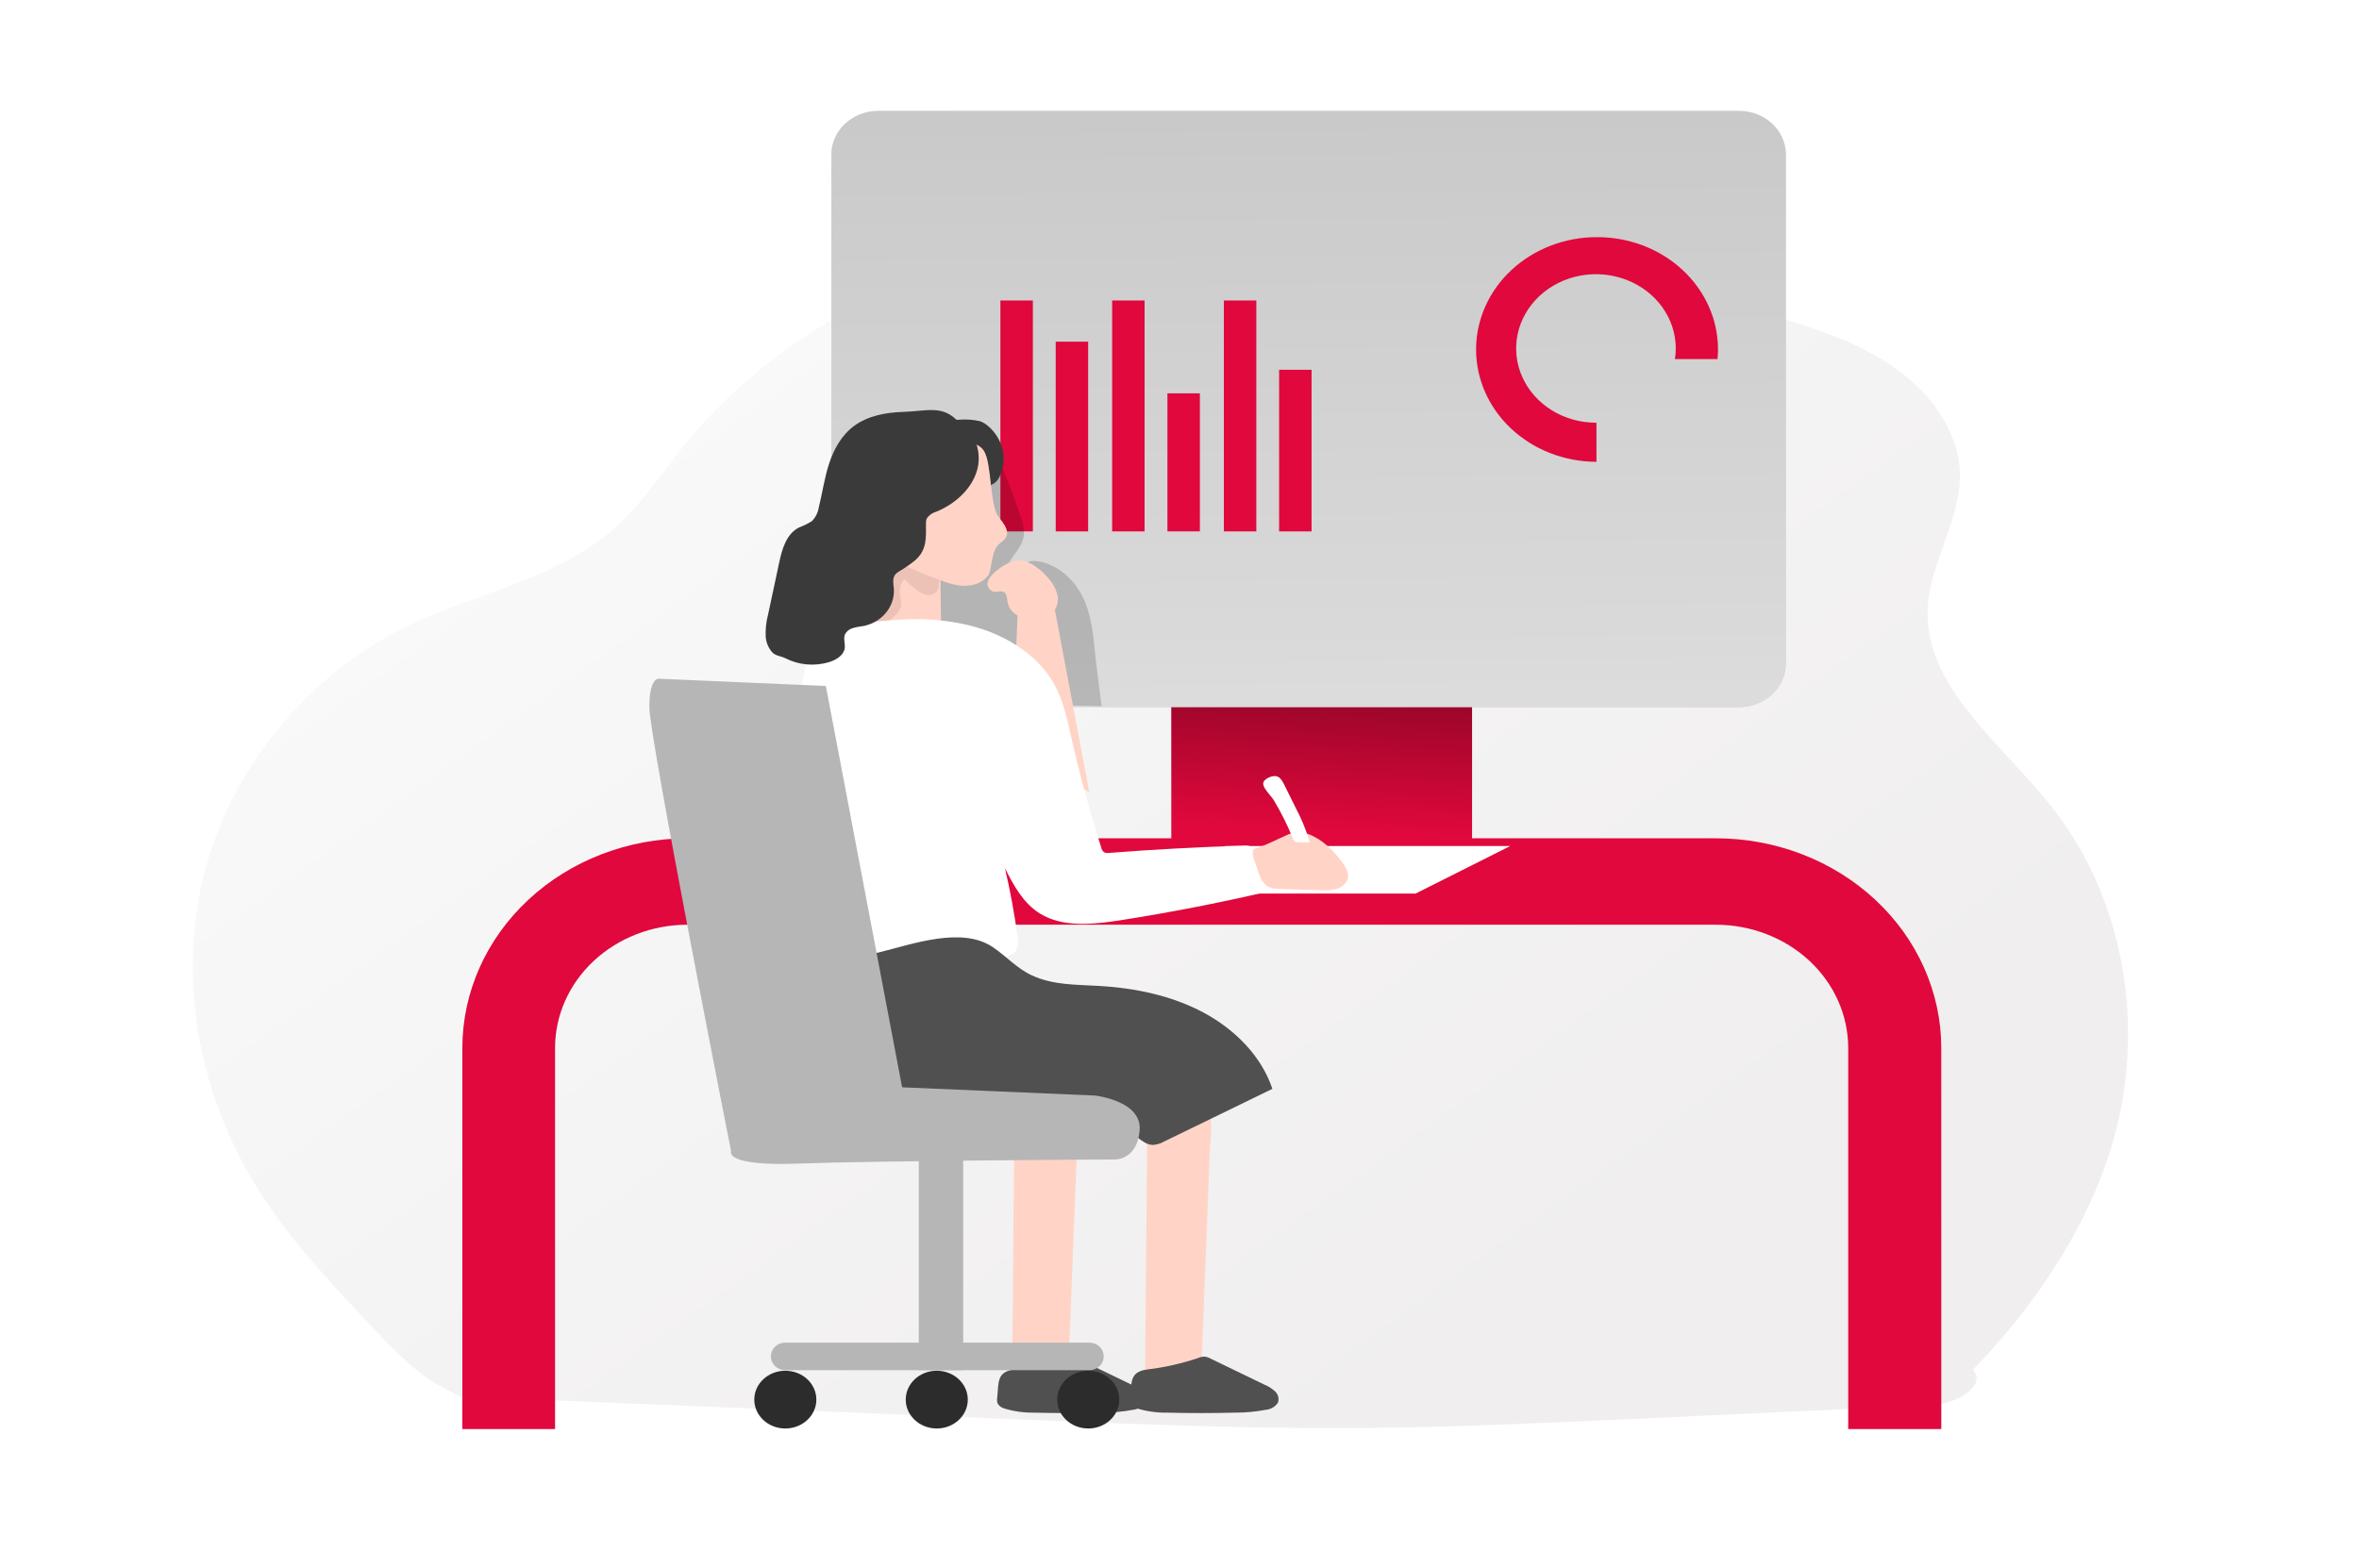 <svg width="200" height="133" viewBox="0 0 200 133" fill="none" xmlns="http://www.w3.org/2000/svg">
<mask id="mask0" mask-type="alpha" maskUnits="userSpaceOnUse" x="0" y="0" width="200" height="133">
<rect width="200" height="132.288" fill="#C4C4C4"/>
</mask>
<g mask="url(#mask0)">
<g filter="url(#filter0_dd)">
<path d="M46.814 120.657L81.071 122.056L89.547 122.406C98.737 122.777 107.931 123.151 117.125 123.088C124.823 123.039 132.517 122.682 140.204 122.329L165.834 121.136C167.789 121.045 170.507 119.555 169.259 118.152C175.517 111.705 180.61 103.593 181.993 95.001C183.376 86.41 181.392 77.237 175.825 70.262C171.627 65.015 165.195 60.24 165.425 53.691C165.56 49.749 168.232 46.139 168.161 42.196C168.093 38.404 165.432 34.983 162.094 32.814C158.757 30.645 154.784 29.484 150.878 28.392C135.644 24.083 117.692 19.595 101.8 20.571C85.908 21.547 69.851 27.735 60.199 39.534C58.075 42.133 56.256 44.995 53.647 47.174C48.949 51.106 42.371 52.309 36.755 54.989C27.926 59.218 21.472 67.324 19.251 76.331C17.029 85.339 18.946 95.078 23.994 103.029C26.652 107.206 30.117 110.879 33.556 114.528C35.436 116.525 37.375 118.561 39.875 119.845C42.375 121.129 44.359 122.011 46.814 120.657Z" fill="url(#paint0_linear)"/>
</g>
<path d="M101.91 114.583C101.84 114.99 101.934 115.406 102.173 115.752C102.465 116.005 102.832 116.17 103.226 116.228C104.546 116.581 105.75 117.237 106.729 118.134C103.906 118.749 100.981 118.837 98.121 118.393C97.965 118.403 97.809 118.379 97.665 118.323C97.52 118.267 97.392 118.18 97.291 118.07C97.189 117.959 97.117 117.828 97.08 117.687C97.042 117.545 97.041 117.398 97.076 117.256L97.268 95.512C97.268 93.609 98.73 91.412 101.139 92.461C103.169 93.343 102.643 96.005 102.568 97.663C102.345 103.302 102.125 108.942 101.91 114.583Z" fill="url(#paint1_linear)"/>
<path d="M90.639 114.583C90.571 114.99 90.665 115.405 90.902 115.752C91.195 116.003 91.561 116.169 91.955 116.228C93.276 116.582 94.481 117.237 95.462 118.134C92.638 118.749 89.711 118.837 86.85 118.393C86.517 118.375 86.204 118.24 85.975 118.015C85.833 117.785 85.773 117.519 85.805 117.256L85.997 95.512C86.016 93.609 87.463 91.412 89.869 92.461C91.898 93.343 91.372 96.005 91.297 97.663C91.079 103.302 90.86 108.942 90.639 114.583Z" fill="url(#paint2_linear)"/>
<path d="M124.804 57.036H99.305V71.137H124.804V57.036Z" fill="#E0083C"/>
<path opacity="0.5" d="M124.804 57.036H99.305V71.137H124.804V57.036Z" fill="url(#paint3_linear)"/>
<path d="M164.587 121.178H156.694V88.851C156.691 86.084 155.508 83.43 153.406 81.473C151.303 79.516 148.452 78.415 145.478 78.413H58.275C55.301 78.415 52.45 79.516 50.347 81.473C48.244 83.43 47.062 86.084 47.059 88.851V121.178H39.199V88.851C39.205 84.141 41.218 79.625 44.797 76.294C48.376 72.963 53.229 71.09 58.29 71.084H145.493C150.554 71.09 155.407 72.963 158.985 76.294C162.564 79.625 164.578 84.141 164.584 88.851L164.587 121.178Z" fill="#E0083C"/>
<path d="M103.881 71.738H128.042L120.021 75.768H97.75L103.881 71.738Z" fill="white"/>
<path d="M147.433 9.405H74.461C72.265 9.405 70.484 11.062 70.484 13.106V56.259C70.484 58.303 72.265 59.96 74.461 59.96H147.433C149.63 59.96 151.41 58.303 151.41 56.259V13.106C151.41 11.062 149.63 9.405 147.433 9.405Z" fill="#B6B6B6"/>
<path opacity="0.7" d="M147.433 9.405H74.461C72.265 9.405 70.484 11.062 70.484 13.106V56.259C70.484 58.303 72.265 59.96 74.461 59.96H147.433C149.63 59.96 151.41 58.303 151.41 56.259V13.106C151.41 11.062 149.63 9.405 147.433 9.405Z" fill="url(#paint4_linear)"/>
<path d="M87.568 25.479H84.816V45.061H87.568V25.479Z" fill="#E0083C"/>
<path d="M92.255 28.973H89.504V45.061H92.255V28.973Z" fill="#E0083C"/>
<path d="M97.04 25.479H94.289V45.061H97.04V25.479Z" fill="#E0083C"/>
<path d="M101.728 33.353H98.977V45.058H101.728V33.353Z" fill="#E0083C"/>
<path d="M106.513 25.479H103.762V45.061H106.513V25.479Z" fill="#E0083C"/>
<path d="M111.197 31.355H108.445V45.061H111.197V31.355Z" fill="#E0083C"/>
<path d="M135.41 20.109C132.695 20.101 130.089 21.098 128.164 22.879C126.239 24.66 125.153 27.08 125.145 29.606C125.137 32.133 126.207 34.558 128.121 36.35C130.035 38.142 132.635 39.152 135.35 39.16V35.843H135.308C133.97 35.843 132.662 35.474 131.549 34.782C130.437 34.09 129.57 33.107 129.057 31.956C128.545 30.806 128.411 29.54 128.672 28.318C128.934 27.097 129.578 25.975 130.524 25.094C131.47 24.214 132.676 23.614 133.988 23.371C135.301 23.128 136.661 23.253 137.897 23.729C139.134 24.206 140.19 25.013 140.934 26.049C141.677 27.084 142.074 28.301 142.074 29.547C142.075 29.848 142.051 30.148 142.003 30.446H145.615C145.644 30.178 145.657 29.91 145.656 29.641C145.657 28.389 145.393 27.148 144.878 25.991C144.363 24.834 143.609 23.783 142.657 22.897C141.705 22.012 140.575 21.31 139.332 20.831C138.088 20.353 136.755 20.107 135.41 20.109Z" fill="#E0083C"/>
<path d="M145.613 30.439C145.399 32.818 144.232 35.035 142.344 36.65C140.456 38.265 137.984 39.161 135.42 39.16H135.359V35.844C136.979 35.832 138.54 35.28 139.759 34.288C140.979 33.297 141.775 31.931 142.005 30.439H145.613Z" fill="url(#paint5_linear)"/>
<path d="M92.836 55.314C92.686 53.702 92.506 52.051 91.773 50.581C91.04 49.112 89.653 47.825 87.931 47.587C87.718 47.55 87.498 47.558 87.288 47.611C86.875 47.737 86.634 48.126 86.323 48.406C86.01 48.685 85.428 48.832 85.195 48.497C85.488 47.356 86.698 46.517 86.811 45.348C86.832 44.837 86.743 44.326 86.548 43.847C86.047 42.362 85.492 40.892 84.883 39.436C84.729 39.066 84.507 38.649 84.105 38.541C83.811 38.491 83.508 38.538 83.248 38.674C81.278 39.506 80.004 41.315 79.046 43.12C78.211 44.698 77.523 46.408 77.613 48.164C77.674 49.343 78.083 50.487 78.211 51.662C78.324 52.712 78.211 53.856 78.756 54.811C79.812 56.651 82.635 56.742 84.36 58.075C84.913 58.501 85.368 59.065 86.033 59.306C86.409 59.449 86.687 59.722 87.104 59.736C88.409 59.785 93.4 59.886 93.4 59.886C93.4 59.886 92.934 56.371 92.836 55.314Z" fill="url(#paint6_linear)"/>
<path d="M83.096 35.718C83.348 35.815 83.579 35.955 83.776 36.13C84.395 36.66 84.822 37.356 84.997 38.121C85.172 38.886 85.087 39.684 84.754 40.402C84.659 40.621 84.507 40.815 84.31 40.965C84.152 41.047 84.003 41.142 83.863 41.248C83.837 41.283 83.8 41.31 83.757 41.325C83.722 41.334 83.684 41.334 83.648 41.325C82.796 41.056 82.001 40.653 81.296 40.132C80.628 39.5 80.091 38.759 79.709 37.946C79.352 37.292 79.266 36.225 80.085 35.788C80.45 35.63 80.853 35.563 81.254 35.595C81.871 35.538 82.494 35.579 83.096 35.718Z" fill="#3A3A3A"/>
<path d="M86.117 55.899L86.271 52.194L89.429 51.68L92.353 67.18C92.353 67.18 87.842 64.539 87.639 64.151C87.436 63.762 86.117 55.899 86.117 55.899Z" fill="url(#paint7_linear)"/>
<path d="M74.726 52.355C74.694 52.531 74.712 52.712 74.779 52.88C74.851 53.003 74.959 53.103 75.091 53.17C75.495 53.352 75.94 53.44 76.388 53.426C77.32 53.454 78.267 53.454 79.184 53.426C79.395 53.426 79.643 53.384 79.737 53.212C79.774 53.127 79.79 53.035 79.782 52.943L79.744 49.777C79.753 49.364 79.717 48.952 79.635 48.546C79.563 48.203 79.41 47.88 79.189 47.598C78.968 47.316 78.682 47.083 78.354 46.916C78.05 46.786 77.721 46.716 77.387 46.711C77.053 46.706 76.722 46.766 76.414 46.888C75.94 47.062 75.524 47.349 75.207 47.72C75.008 48.037 74.925 48.405 74.971 48.77C74.914 49.966 74.835 51.173 74.726 52.355Z" fill="url(#paint8_linear)"/>
<path d="M79.381 50.193C79.263 50.309 79.113 50.392 78.948 50.432C78.782 50.472 78.608 50.468 78.445 50.42C78.12 50.318 77.823 50.149 77.576 49.927C77.255 49.672 76.949 49.401 76.659 49.116C76.403 49.433 76.271 49.821 76.283 50.218C76.306 50.634 76.483 51.05 76.377 51.456C76.26 51.776 76.053 52.062 75.78 52.285L75.051 52.985C74.972 53.062 74.87 53.146 74.761 53.121C74.706 53.103 74.656 53.072 74.618 53.03C74.389 52.817 74.171 52.6 73.96 52.376C73.861 52.28 73.781 52.169 73.724 52.047C73.674 51.894 73.657 51.734 73.675 51.575L73.716 50.648C73.714 50.458 73.745 50.269 73.806 50.088C73.896 49.914 74.003 49.747 74.126 49.591C74.308 49.275 74.472 48.949 74.615 48.615C74.827 48.188 75.114 47.795 75.464 47.454C75.636 47.266 75.856 47.12 76.103 47.031C76.277 46.985 76.457 46.964 76.637 46.968C77.273 46.95 77.911 46.961 78.546 47.003C78.712 47.005 78.877 47.031 79.035 47.08C79.61 47.29 80.211 48.038 79.971 48.619C79.884 48.825 79.715 48.969 79.64 49.196C79.538 49.532 79.625 49.91 79.381 50.193Z" fill="#ECC2B6"/>
<path d="M82.056 52.998C85.146 53.733 88.07 55.517 89.469 58.179C90.156 59.477 90.457 60.911 90.78 62.328C91.504 65.544 92.368 68.731 93.37 71.888C93.397 72.036 93.479 72.17 93.603 72.266C93.74 72.331 93.896 72.35 94.047 72.322C97.82 72.028 101.602 71.824 105.391 71.71C105.649 71.679 105.911 71.714 106.15 71.811C106.395 71.964 106.577 72.188 106.669 72.448C107.136 73.453 107.374 74.537 107.368 75.632C103.266 76.583 99.131 77.385 94.964 78.038C92.663 78.388 90.111 78.668 88.168 77.465C86.74 76.58 85.935 75.065 85.199 73.617C85.65 75.534 86.007 77.467 86.27 79.417C86.383 79.845 86.319 80.297 86.089 80.683C85.754 81.002 85.301 81.189 84.823 81.208C81.137 81.751 77.392 81.857 73.678 81.522C73.174 81.55 72.678 81.394 72.296 81.087C71.913 80.78 71.674 80.346 71.629 79.878C70.148 75.282 70.228 70.363 68.998 65.7C68.664 64.434 68.247 63.185 68.025 61.891C67.841 60.568 67.841 59.229 68.025 57.906C68.232 56.224 68.983 53.974 70.825 53.233C71.528 52.949 72.362 52.942 73.11 52.852C74.497 52.661 75.893 52.545 77.294 52.502C78.898 52.473 80.499 52.64 82.056 52.998Z" fill="white"/>
<path d="M83.777 49.249C83.739 49.337 83.72 49.432 83.723 49.527C83.726 49.622 83.749 49.716 83.792 49.802C83.835 49.889 83.896 49.966 83.973 50.03C84.049 50.093 84.138 50.142 84.235 50.172C84.525 50.225 84.848 50.064 85.103 50.193C85.359 50.323 85.374 50.735 85.419 51.043C85.462 51.282 85.561 51.508 85.708 51.707C85.856 51.906 86.048 52.072 86.272 52.194C86.728 52.437 87.253 52.543 87.776 52.495C88.103 52.49 88.425 52.414 88.715 52.273C89.005 52.131 89.255 51.928 89.445 51.68C89.694 51.268 89.757 50.781 89.621 50.326C89.483 49.877 89.249 49.458 88.934 49.095C88.366 48.395 87.28 47.433 86.246 47.524C85.442 47.59 84.028 48.545 83.777 49.249Z" fill="url(#paint9_linear)"/>
<path d="M109.081 70.822C109.346 70.689 109.633 70.599 109.931 70.556C110.265 70.537 110.598 70.593 110.904 70.72C112.096 71.157 113.009 72.081 113.749 73.053C114.088 73.498 114.415 74.037 114.253 74.558C114.174 74.76 114.044 74.942 113.873 75.087C113.702 75.232 113.496 75.336 113.272 75.39C112.822 75.493 112.358 75.526 111.896 75.488L108.547 75.38C108.225 75.389 107.904 75.337 107.604 75.226C107.01 74.957 106.777 74.292 106.608 73.694C106.495 73.302 106.172 72.693 106.206 72.294C106.232 71.945 106.281 72.014 106.608 71.903C107.457 71.605 108.25 71.182 109.081 70.822Z" fill="url(#paint10_linear)"/>
<path d="M109.58 71.011C109.615 71.149 109.7 71.272 109.82 71.361C109.927 71.408 110.044 71.429 110.162 71.424H111.045C110.738 70.382 110.321 69.371 109.801 68.404L108.847 66.477C108.708 66.204 108.535 65.9 108.223 65.823C107.847 65.728 107.057 66.071 107.095 66.48C107.133 66.89 107.783 67.512 107.99 67.848C108.6 68.865 109.132 69.922 109.58 71.011Z" fill="white"/>
<path d="M93.139 83.6C96.233 83.775 99.345 84.422 102.033 85.86C104.72 87.298 106.96 89.575 107.874 92.332L98.703 96.792C98.415 96.961 98.087 97.062 97.748 97.086C97.24 97.086 96.819 96.736 96.428 96.449C94.823 95.172 92.951 94.219 90.929 93.65C86.874 92.566 82.514 93.395 78.345 92.811C77.263 92.7 76.22 92.375 75.285 91.856C73.756 90.918 72.918 89.225 72.677 87.536C72.436 85.846 72.718 84.136 72.996 82.453C73.024 82.009 73.195 81.583 73.489 81.232C73.801 80.979 74.182 80.809 74.59 80.742C77.417 80.043 81.529 78.549 84.156 80.302C85.302 81.068 86.171 82.086 87.456 82.694C89.238 83.534 91.207 83.488 93.139 83.6Z" fill="#505050"/>
<path d="M101.577 115.154C101.749 115.079 101.936 115.038 102.126 115.035C102.3 115.057 102.467 115.112 102.618 115.196L107.211 117.417C107.55 117.556 107.857 117.753 108.117 117.998C108.245 118.122 108.333 118.277 108.372 118.445C108.412 118.613 108.4 118.787 108.339 118.95C108.231 119.114 108.085 119.253 107.91 119.356C107.735 119.46 107.537 119.524 107.332 119.544C106.466 119.708 105.584 119.788 104.7 119.786C102.773 119.835 100.845 119.835 98.916 119.786C98.072 119.8 97.232 119.682 96.431 119.436C96.191 119.375 95.986 119.229 95.86 119.03C95.799 118.865 95.785 118.688 95.819 118.516C95.95 117.281 95.747 116.333 97.213 116.134C98.702 115.957 100.165 115.628 101.577 115.154Z" fill="#505050"/>
<path d="M90.303 115.154C90.475 115.079 90.662 115.038 90.852 115.035C91.026 115.057 91.194 115.112 91.345 115.196L95.942 117.417C96.279 117.556 96.585 117.753 96.844 117.998C96.972 118.122 97.061 118.276 97.101 118.444C97.141 118.612 97.13 118.787 97.069 118.95C96.962 119.114 96.815 119.253 96.64 119.356C96.466 119.46 96.268 119.524 96.062 119.544C95.196 119.707 94.314 119.788 93.431 119.786C91.501 119.835 89.573 119.835 87.646 119.786C86.801 119.8 85.96 119.682 85.158 119.436C84.919 119.374 84.716 119.229 84.59 119.03C84.526 118.865 84.511 118.688 84.545 118.516C84.68 117.281 84.477 116.333 85.94 116.134C87.428 115.957 88.892 115.629 90.303 115.154Z" fill="#505050"/>
<path d="M81.66 97.512H77.898V116.184H81.66V97.512Z" fill="#B6B6B6"/>
<path d="M92.368 113.85H66.564C65.899 113.85 65.359 114.372 65.359 115.017C65.359 115.661 65.899 116.184 66.564 116.184H92.368C93.033 116.184 93.573 115.661 93.573 115.017C93.573 114.372 93.033 113.85 92.368 113.85Z" fill="#B6B6B6"/>
<path d="M66.58 121.13C68.034 121.13 69.212 120.034 69.212 118.682C69.212 117.329 68.034 116.233 66.58 116.233C65.127 116.233 63.949 117.329 63.949 118.682C63.949 120.034 65.127 121.13 66.58 121.13Z" fill="#2D2C2C"/>
<path d="M79.42 121.13C80.873 121.13 82.051 120.034 82.051 118.682C82.051 117.329 80.873 116.233 79.42 116.233C77.967 116.233 76.789 117.329 76.789 118.682C76.789 120.034 77.967 121.13 79.42 121.13Z" fill="#2D2C2C"/>
<path d="M92.264 121.13C93.717 121.13 94.895 120.034 94.895 118.682C94.895 117.329 93.717 116.233 92.264 116.233C90.811 116.233 89.633 117.329 89.633 118.682C89.633 120.034 90.811 121.13 92.264 121.13Z" fill="#2D2C2C"/>
<path d="M80.693 37.53C80.693 37.53 82.722 37.142 83.418 38.229C84.113 39.317 83.88 42.913 84.711 43.903C85.541 44.893 85.635 45.45 84.801 46.051C83.967 46.653 84.154 48.332 83.741 48.85C83.328 49.367 82.264 50.053 80.321 49.409C78.377 48.766 74.953 47.234 74.953 47.02C74.953 46.807 75.055 37.82 80.693 37.53Z" fill="url(#paint11_linear)"/>
<path d="M81.295 35.78C82.739 36.634 83.299 38.474 82.799 40.006C82.299 41.538 80.957 42.735 79.393 43.385C79.059 43.477 78.771 43.677 78.581 43.949C78.524 44.09 78.499 44.242 78.506 44.393C78.506 45.582 78.604 46.614 77.604 47.499C77.17 47.851 76.707 48.172 76.221 48.458C76.105 48.524 76.001 48.607 75.913 48.703C75.627 49.053 75.747 49.518 75.785 49.941C75.824 50.649 75.599 51.347 75.146 51.917C74.694 52.486 74.042 52.892 73.304 53.065C72.992 53.128 72.673 53.149 72.368 53.24C72.214 53.277 72.07 53.343 71.946 53.436C71.821 53.528 71.719 53.644 71.646 53.775C71.477 54.153 71.677 54.59 71.613 54.992C71.515 55.577 70.895 55.958 70.297 56.143C69.692 56.327 69.052 56.394 68.418 56.34C67.784 56.286 67.169 56.112 66.61 55.828C66.234 55.629 65.79 55.633 65.482 55.328C65.155 54.956 64.959 54.499 64.918 54.02C64.885 53.379 64.953 52.737 65.118 52.113L66.057 47.723C66.302 46.572 66.655 45.275 67.756 44.718C68.134 44.582 68.493 44.406 68.827 44.194C69.144 43.876 69.349 43.475 69.414 43.046C69.722 41.801 69.895 40.52 70.297 39.3C70.699 38.079 71.361 36.879 72.443 36.092C73.59 35.263 75.074 34.976 76.54 34.93C78.623 34.864 79.923 34.301 81.265 35.78" fill="#3A3A3A"/>
<path d="M55.882 57.553C55.882 57.553 55.051 57.382 55.051 59.96C55.051 62.538 61.982 97.617 61.982 97.617C61.982 97.617 61.335 98.908 67.707 98.667C74.078 98.425 94.593 98.317 94.593 98.317C94.593 98.317 96.438 98.317 96.623 95.823C96.807 93.329 92.838 92.898 92.838 92.898L76.483 92.199L70.018 58.169L55.882 57.553Z" fill="#B6B6B6"/>
</g>
<defs>
<filter id="filter0_dd" x="-1.664" y="0.436" width="195.082" height="133.659" filterUnits="userSpaceOnUse" color-interpolation-filters="sRGB">
<feFlood flood-opacity="0" result="BackgroundImageFix"/>
<feColorMatrix in="SourceAlpha" type="matrix" values="0 0 0 0 0 0 0 0 0 0 0 0 0 0 0 0 0 0 127 0"/>
<feOffset dx="3" dy="3"/>
<feGaussianBlur stdDeviation="4"/>
<feColorMatrix type="matrix" values="0 0 0 0 0.367 0 0 0 0 0.367 0 0 0 0 0.367 0 0 0 0.4 0"/>
<feBlend mode="normal" in2="BackgroundImageFix" result="effect1_dropShadow"/>
<feColorMatrix in="SourceAlpha" type="matrix" values="0 0 0 0 0 0 0 0 0 0 0 0 0 0 0 0 0 0 127 0"/>
<feOffset dx="-5" dy="-5"/>
<feGaussianBlur stdDeviation="7.5"/>
<feColorMatrix type="matrix" values="0 0 0 0 1 0 0 0 0 1 0 0 0 0 1 0 0 0 1 0"/>
<feBlend mode="normal" in2="effect1_dropShadow" result="effect2_dropShadow"/>
<feBlend mode="normal" in="SourceGraphic" in2="effect2_dropShadow" result="shape"/>
</filter>
<linearGradient id="paint0_linear" x1="82.689" y1="18.896" x2="143.656" y2="104.284" gradientUnits="userSpaceOnUse">
<stop stop-color="#F9F9F9"/>
<stop offset="1" stop-color="#F0EEEE"/>
</linearGradient>
<linearGradient id="paint1_linear" x1="3537.65" y1="10133.2" x2="3714.56" y2="10133.2" gradientUnits="userSpaceOnUse">
<stop stop-color="#FFD4C7"/>
<stop offset="0.42" stop-color="#EAD4D0"/>
<stop offset="1" stop-color="#FAD0BE"/>
</linearGradient>
<linearGradient id="paint2_linear" x1="3521.7" y1="10133.2" x2="3698.37" y2="10133.2" gradientUnits="userSpaceOnUse">
<stop stop-color="#FFD4C7"/>
<stop offset="0.42" stop-color="#EAD4D0"/>
<stop offset="1" stop-color="#FAD0BE"/>
</linearGradient>
<linearGradient id="paint3_linear" x1="111.709" y1="70.325" x2="112.588" y2="52.027" gradientUnits="userSpaceOnUse">
<stop stop-opacity="0"/>
<stop offset="0.99"/>
</linearGradient>
<linearGradient id="paint4_linear" x1="110.282" y1="-24.384" x2="111.379" y2="88.293" gradientUnits="userSpaceOnUse">
<stop offset="0.02" stop-color="white" stop-opacity="0"/>
<stop offset="0.32" stop-color="white" stop-opacity="0.39"/>
<stop offset="0.68" stop-color="white" stop-opacity="0.68"/>
<stop offset="1" stop-color="white"/>
</linearGradient>
<linearGradient id="paint5_linear" x1="3285.04" y1="612.126" x2="3663.46" y2="1227.15" gradientUnits="userSpaceOnUse">
<stop offset="0.02" stop-color="white" stop-opacity="0"/>
<stop offset="0.32" stop-color="white" stop-opacity="0.39"/>
<stop offset="0.68" stop-color="white" stop-opacity="0.68"/>
<stop offset="1" stop-color="white"/>
</linearGradient>
<linearGradient id="paint6_linear" x1="3428.3" y1="1985.97" x2="1029.05" y2="4899.89" gradientUnits="userSpaceOnUse">
<stop stop-opacity="0"/>
<stop offset="0.99"/>
</linearGradient>
<linearGradient id="paint7_linear" x1="2302.99" y1="5928.7" x2="2416.98" y2="5928.7" gradientUnits="userSpaceOnUse">
<stop stop-color="#FFD4C7"/>
<stop offset="0.42" stop-color="#EAD4D0"/>
<stop offset="1" stop-color="#FAD0BE"/>
</linearGradient>
<linearGradient id="paint8_linear" x1="1878.17" y1="2600.61" x2="1970.9" y2="2600.61" gradientUnits="userSpaceOnUse">
<stop stop-color="#FFD4C7"/>
<stop offset="0.42" stop-color="#EAD4D0"/>
<stop offset="1" stop-color="#FAD0BE"/>
</linearGradient>
<linearGradient id="paint9_linear" x1="2205.74" y1="1938.81" x2="2314.85" y2="1938.81" gradientUnits="userSpaceOnUse">
<stop stop-color="#FFD4C7"/>
<stop offset="0.42" stop-color="#EAD4D0"/>
<stop offset="1" stop-color="#FAD0BE"/>
</linearGradient>
<linearGradient id="paint10_linear" x1="2983.18" y1="1947.8" x2="3131.11" y2="1947.8" gradientUnits="userSpaceOnUse">
<stop stop-color="#FFD4C7"/>
<stop offset="0.42" stop-color="#EAD4D0"/>
<stop offset="1" stop-color="#FAD0BE"/>
</linearGradient>
<linearGradient id="paint11_linear" x1="3782.61" y1="4666.29" x2="3973.26" y2="4666.29" gradientUnits="userSpaceOnUse">
<stop stop-color="#FFD4C7"/>
<stop offset="0.42" stop-color="#EAD4D0"/>
<stop offset="1" stop-color="#FAD0BE"/>
</linearGradient>
</defs>
</svg>
